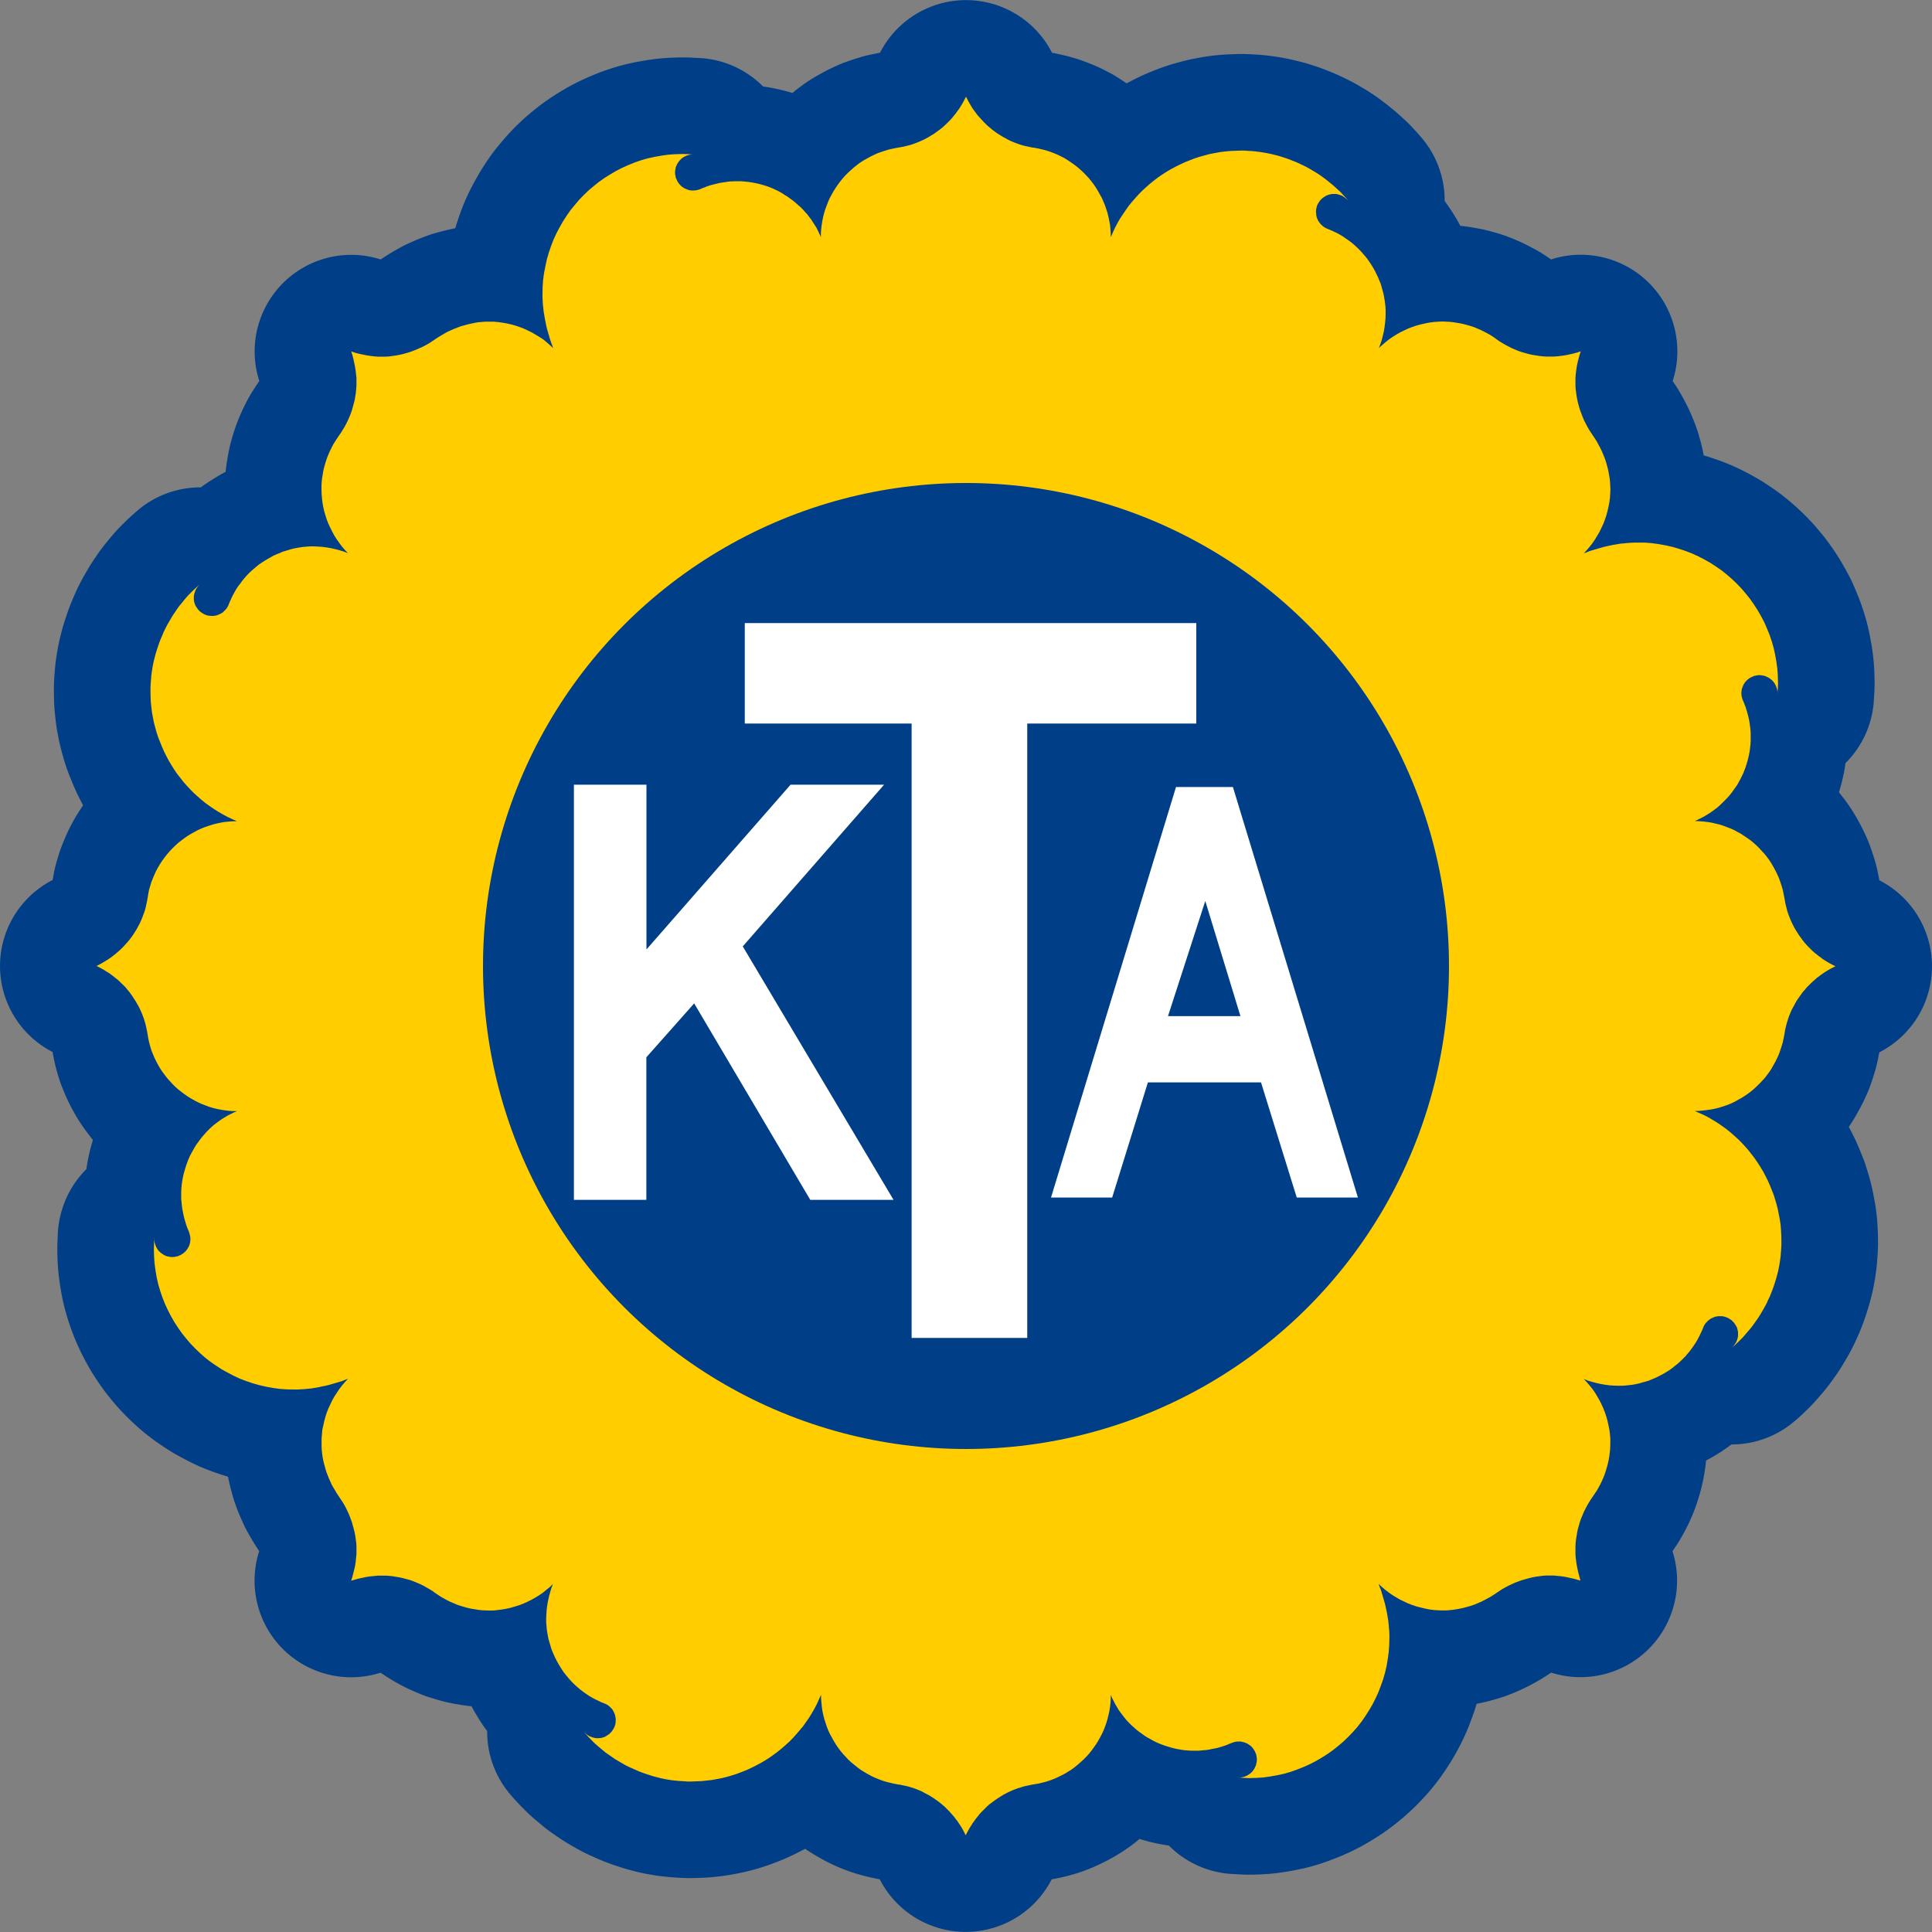 <svg width="20" height="20" xmlns="http://www.w3.org/2000/svg">
 <rect width="100%" height="100%" fill="#808080" stroke="none"/>
 <path d="M10.705 1.53v0l-.029-.005-.028-.006-.028-.006-.029-.007-.027-.008-.027-.009-.027-.01-.027-.011-.026-.011-.025-.013-.025-.014-.025-.013-.024-.015-.024-.015-.024-.016-.023-.017-.023-.018-.021-.018-.022-.018-.02-.02-.02-.02-.039-.043-.02-.021-.017-.023-.017-.023-.017-.023-.015-.024-.029-.05-.013-.025L10 1.001l-.027.052-.014.025-.016.026-.015.024-.017.022-.017.024-.018.022-.018.023-.019.021-.02.02-.02.02-.021.02-.022.02-.022.017-.046.034-.024.017-.024.014-.024.015-.025.014-.025.013-.026.012-.027.012-.026.01-.026.01-.028.01-.055.014-.029.007-.028.005-.03.005-.083.017-.04.012-.04.013-.04.014-.038.017-.037.018-.036.02-.036.02-.035.022-.032.024-.033.026-.03.027-.03.027-.03.03-.027.03-.025.031-.025.034-.023.033-.022.035-.02.036-.02.036-.016.037-.015.039-.015.04-.012.039-.01.04-.008.041-.007.042-.005.042-.003.043v.043-.001l-.014-.032-.03-.063-.019-.03-.018-.028-.019-.03-.021-.027-.02-.027-.024-.026-.023-.026-.024-.024-.026-.022-.025-.023-.027-.022-.028-.02-.027-.02-.03-.018L8.096 2l-.03-.017-.03-.015-.032-.015-.031-.013-.033-.012-.032-.01-.034-.01-.033-.008-.034-.007-.034-.006-.035-.005-.035-.003-.035-.003h-.06l-.023.002h-.026l-.024.003-.025.004-.024.003-.025.004-.024.005-.025.006-.024.006-.024.006-.023.007-.024.008-.021.009-.023.008-.021.01-.018.006-.02.005-.019.003-.02.001h-.018l-.02-.003-.017-.005-.034-.014-.015-.01-.015-.01-.013-.013-.012-.013-.01-.014-.01-.016-.007-.017-.008-.016-.003-.018-.004-.018-.001-.02.001-.019.004-.019.003-.018.008-.017.007-.016.01-.015.01-.014.012-.013.013-.013.015-.011.015-.009.017-.008.017-.006.018-.005.019-.002.018-.001h.014-.027l-.031-.003-.063-.002-.074.002-.073.005-.073.01-.072.013-.07.015-.069.02-.067.023-.066.027-.065.029-.062.032-.06.035-.06.038-.057.04-.055.044-.053.045-.05.048-.048.05-.045.053-.045.055-.04.058-.038.059-.034.06-.033.063-.03.065-.025.065-.023.068-.02.069-.015.07-.014.071-.01.073-.005.073-.001.076v.035l.002.036.002.034.008.072.006.036.006.036.007.035.007.036.008.034.01.035.01.034.01.035.011.033.024.065-.034-.031-.034-.03-.036-.03-.039-.025-.04-.024-.039-.023-.042-.02-.042-.02-.043-.016-.044-.015-.044-.012-.045-.01L5.2 3.34l-.046-.006-.045-.004h-.085l-.037.003-.037.003-.036.006-.037.008-.036.008-.036.01-.036.01-.07.027-.067.03-.032.018-.032.019-.032.019-.03.02-.03.02-.03.02-.033.019-.032.017-.067.03-.035.014-.035.013-.036.011-.036.01-.036.008-.037.007-.036.005-.037.005-.037.002h-.077l-.04-.003-.04-.005-.04-.006-.08-.017-.038-.01-.038-.013.012.038.01.039.017.079.006.04.005.04.004.04v.077l-.003.038-.003.037-.006.036-.006.037-.009.036-.01.036-.01.036-.012.034-.014.035-.015.034-.016.033-.017.032-.02.033-.019.031-.021.03-.02.03-.02.031-.02.032-.017.033-.016.033-.015.034-.014.034-.012.035-.011.036-.01.036-.008.036-.006.037-.006.036-.004.037-.002.037v.038l.001.045.004.047.005.045.008.046.01.044.013.044.014.045.017.043.02.042.02.04.022.041.025.039.027.038.027.036.03.035.031.032-.042-.016-.043-.013-.044-.012-.045-.01-.046-.008-.047-.006-.045-.003-.046-.002h-.036l-.036.003-.036.003-.034.005-.035.006-.035.007-.035.01-.033.01-.034.01-.032.014-.032.013-.033.014-.03.017-.03.017-.03.018-.03.019-.03.02-.027.022-.053.045-.025.024-.024.025-.024.027-.022.027-.02.028-.022.028-.02.03-.017.03-.017.031-.016.032-.014.032-.015.034-.004.013-.008.013-.007.012-.008.01-.01.011-.01.01-.01.01-.01.008-.013.007-.012.006-.013.006-.013.005-.013.004-.015.002-.014.002h-.014l-.02-.001-.018-.002-.018-.005-.016-.006-.017-.009-.016-.01-.014-.01-.013-.012-.012-.013-.01-.015-.01-.015-.009-.016-.006-.018-.005-.018-.002-.018-.001-.019.001-.02.004-.02.006-.02.007-.019.01-.018.011-.017.013-.015.015-.015-.03.027-.029.026-.029.028-.027.027-.027.029-.025.03-.025.031-.025.03-.023.032-.022.033-.022.032-.02.034-.02.034-.02.035-.018.035-.017.035-.015.037-.016.036-.014.037-.013.037-.012.037-.012.038-.02.077-.008.038-.007.04-.006.038-.005.04-.003.04-.003.039-.002.04v.04l.001.054.002.055.006.054.006.054.01.053.01.052.014.052.014.051.017.052.02.049.02.05.021.048.024.048.025.047.027.045.028.045.03.044.033.042.033.042.035.04.036.038.037.038.04.036.04.035.041.033.043.031.044.03.046.029.047.027.048.026.047.022.05.022-.042.001-.042.003-.043.004-.041.007-.042.009-.04.01-.04.013-.039.013-.038.015-.038.017-.036.02-.036.02-.035.021-.033.023-.033.025-.032.025-.03.028-.03.029-.028.03-.026.03-.025.032-.024.033-.023.035-.021.035-.02.037-.017.037-.016.038-.016.04-.012.04-.012.04-.008.042-.007.042-.005.029-.006.028-.006.028-.007.029-.008.027-.01.027-.01.027-.01.026-.012.027-.012.025-.014.025-.013.025-.015.024-.015.024-.016.024-.017.023-.018.023-.018.021-.02.022-.018.02-.02.02-.021.02-.022.019-.021.018-.023.018-.023.018-.023.015-.024.016-.025.015-.025.015-.025.013L1 10l.026.013.026.014.025.014.024.016.026.015.022.016.024.018.022.018.023.018.021.019.02.02.021.02.02.02.017.022.02.023.016.022.017.024.015.024.016.024.014.024.015.025.013.025.012.026.012.027.01.026.01.026.009.028.008.027.007.028.006.029.006.028.005.03.007.041.009.042.011.04.012.04.016.04.016.038.018.037.019.036.021.036.023.035.024.032.025.033.027.03.027.03.03.03.03.027.032.025.033.025.033.023.035.022.036.02.036.019.037.017.038.015.04.015.04.012.04.01.04.008.043.007.042.005.043.003h.043l-.033.014-.03.015-.032.016-.06.036-.027.019-.029.021-.026.02-.027.023-.025.024-.024.024-.023.026-.022.025-.022.027-.02.028-.02.027-.019.03-.016.029-.017.03-.016.03-.014.032-.012.031-.012.033-.01.032-.01.034-.009.033-.007.034-.006.034-.005.035-.003.035-.002.035v.083l.003.025.002.024.003.025.003.024.005.025.005.024.005.025.006.024.007.024.007.023.007.024.008.022.009.022.01.022.005.018.005.019.004.019.001.02-.001.018-.003.02-.004.017-.006.017-.009.017-.01.016-.01.014-.012.013-.013.012-.015.01-.015.01-.034.015-.018.003-.018.004-.019.001-.019-.001-.02-.004-.017-.003-.017-.007-.016-.008-.015-.01-.014-.01-.014-.012-.013-.013-.01-.015-.009-.015-.008-.017-.006-.017-.005-.018-.002-.019-.002-.018v-.008l.002-.006-.002.027-.002.03-.002.063.002.074.005.073.01.073.012.072.016.07.02.069.023.067.026.066.03.065.032.062.034.06.039.06.04.057.044.055.045.053.048.05.05.048.053.047.055.043.058.04.058.038.061.034.063.033.064.03.066.025.067.023.07.02.07.016.071.013.073.01.073.005.076.001h.034l.036-.002.035-.002.072-.007.036-.006.036-.006.035-.008.036-.007.034-.008.035-.01.034-.01.034-.01.034-.01.032-.013.033-.012-.032.034-.03.035-.028.037-.025.037-.026.04-.022.039-.02.042-.02.042-.017.043-.014.044-.012.044-.01.045-.01.045-.004.046-.004.046v.083l.002.037.004.037.005.036.007.037.009.036.01.036.01.036.013.035.014.035.03.067.018.032.019.032.019.032.02.03.02.03.02.03.019.033.017.032.016.034.015.033.013.035.013.035.01.036.01.036.009.036.007.037.005.036.005.037.002.037v.078l-.004.04-.004.04-.006.04-.009.04-.01.039-.01.04-.012.036.037-.01.038-.011.04-.008.04-.009.041-.006.041-.004.04-.004h.077l.038.002.037.004.036.006.037.006.036.008.036.01.036.01.034.012.035.015.034.014.033.016.032.018.033.019.031.019.03.022.03.02.031.02.032.018.033.018.033.016.034.014.034.015.035.011.036.011.036.01.036.008.037.006.036.006.037.004.037.002.038.001h.046l.046-.005.045-.006.046-.008.044-.01.044-.013.045-.014.043-.017.042-.019.04-.02.041-.023.039-.024.038-.026.036-.03.035-.028.032-.032-.016.042-.013.044-.012.044-.01.046-.008.045-.006.047-.003.046-.002.045v.036l.003.036.003.036.005.035.006.034.007.035.01.035.01.033.01.034.013.032.014.033.015.032.016.031.017.03.018.03.019.03.02.029.022.027.022.027.023.026.024.025.025.024.027.024.027.023.028.021.028.02.03.02.03.018.031.017.032.015.032.016.033.013.014.006.013.006.012.007.01.008.011.01.01.01.01.01.008.01.007.013.006.012.006.013.005.013.003.013.003.015.002.014v.014l-.001.02-.002.018-.005.018-.006.016-.009.017-.01.016-.01.014-.012.013-.013.012-.015.01-.015.01-.016.009-.018.006-.018.005-.018.002-.019.001-.02-.001-.02-.004-.02-.006-.019-.007-.018-.01-.017-.011-.015-.014-.015-.014.027.03.026.029.028.028.027.028.029.026.03.025.031.026.03.025.032.022.033.023.032.022.034.02.034.02.035.02.035.018.036.016.036.016.036.016.037.014.037.013.037.012.038.012.077.02.038.008.04.007.038.006.04.004.04.004.039.002.04.003h.04l.055-.002.054-.002.108-.012.053-.01.052-.01.052-.013.051-.015.052-.017.05-.019.05-.02.047-.022.048-.024.047-.025.045-.026.045-.029.044-.031.042-.031.042-.034.04-.035.039-.035.037-.038.036-.04.034-.04.034-.04.031-.044.031-.044.028-.046.027-.046.025-.048.023-.05.022-.05.001.044.004.043.004.042.006.041.009.041.01.04.013.04.013.04.015.038.017.037.02.036.02.036.021.035.023.034.025.033.025.031.028.03.028.03.03.028.032.026.032.026.032.024.035.022.036.021.036.02.037.018.038.016.04.015.04.013.04.01.042.01.042.008.029.004.028.006.028.006.029.007.027.009.027.008.027.01.027.011.026.011.025.014.025.013.025.013.024.015.024.015.024.017.023.016.023.018.043.036.02.02.02.02.02.021.019.022.019.021.017.023.018.023.015.023.017.024.015.025.014.025.013.025.013.026.013-.026.014-.026.014-.025.016-.024.015-.026.017-.022.017-.024.018-.022.018-.023.019-.021.04-.04.02-.02.022-.02.023-.017.046-.034.024-.016.048-.03.025-.014.025-.013.026-.012.027-.012.026-.01.026-.01.028-.008.027-.009.03-.007.027-.006.028-.006.03-.005.041-.007.042-.01.04-.01.04-.013.04-.015.038-.017.037-.018.037-.019.035-.021.035-.022.033-.024.032-.026.03-.027.03-.027.03-.03.027-.03.025-.031.025-.034.023-.033.022-.035.02-.036.019-.036.017-.037.015-.038.014-.04.012-.04.01-.04.009-.04.007-.043.005-.042.002-.042.001-.043.013.033.016.03.016.032.018.03.017.029.02.028.021.028.022.028.021.026.024.025.024.024.05.045.028.022.028.02.027.02.029.019.03.016.03.017.031.016.031.014.031.012.033.012.032.01.033.01.034.009.034.007.034.006.035.005.035.003.035.002h.083l.026-.003.024-.002.025-.002.025-.004.024-.005.025-.005.024-.004.024-.006.024-.007.023-.007.024-.008.022-.008.022-.01.021-.008.018-.007.02-.005.019-.004h.04l.017.004.018.004.034.014.015.01.015.01.013.012.012.013.01.015.01.015.015.034.007.036.001.02-.001.018-.004.02-.003.017-.015.034-.01.016-.01.014-.012.013-.013.012-.015.01-.015.01-.017.008-.017.006-.018.004-.018.004h-.033l.027.001.03.002.063.003.074-.002.074-.005.072-.01.072-.013.07-.015.069-.02.067-.024.066-.026.065-.029.062-.032.06-.035.06-.038.057-.04.055-.044.053-.045.05-.048.048-.05.047-.053.043-.055.04-.058.038-.059.035-.06.032-.063.03-.065.025-.066.024-.067.02-.07.016-.069.012-.071.01-.074.005-.073.002-.075v-.035l-.002-.036-.003-.034-.003-.036-.004-.036-.006-.036-.006-.036-.007-.035-.008-.036-.008-.035-.01-.034-.01-.035-.01-.034-.01-.033-.013-.033-.012-.032.034.031.035.03.037.028.037.026.04.024.039.023.042.02.042.02.043.016.044.015.044.011.045.011.045.009.046.006.047.003.045.001h.037l.037-.003.037-.004.036-.006.038-.007.035-.008.036-.01.036-.01.035-.012.035-.015.033-.014.034-.017.032-.017.033-.018.03-.019.06-.04.032-.021.032-.018.032-.017.034-.016.033-.015.035-.013.036-.013.035-.01.036-.01.036-.009.037-.007.037-.005.036-.005.037-.002h.078l.04.004.04.004.04.006.04.009.039.008.04.011.036.01-.01-.036-.011-.04-.009-.04-.008-.04-.006-.039-.005-.04-.003-.04v-.078l.002-.037.004-.037.006-.036.006-.037.008-.036.01-.036.01-.036.012-.034.015-.035.014-.034.017-.033.017-.033.019-.032.019-.031.021-.03.02-.03.021-.031.018-.032.018-.033.016-.033.015-.034.014-.035.011-.034.011-.036.01-.036.008-.036.007-.037.005-.036.004-.037.002-.037.001-.038v-.045l-.004-.047-.006-.045-.009-.046-.01-.044-.012-.044-.015-.045-.017-.043-.019-.042-.02-.04-.023-.04-.024-.04-.026-.037-.029-.036-.029-.034-.032-.034.042.017.044.013.045.012.045.01.046.008.046.006.046.003.045.001h.036l.037-.002.035-.004.036-.004.035-.006.035-.008.034-.01.034-.009.033-.01.033-.014.032-.013.031-.015.031-.016.031-.017.03-.018.03-.019.027-.02.027-.022.028-.022.025-.023.025-.024.025-.025.023-.027.023-.027.021-.028.02-.028.02-.03.018-.03.017-.032.016-.032.015-.032.014-.034.005-.013.007-.012.007-.012.009-.012.01-.01.009-.01.01-.008.011-.009.012-.008.012-.006.014-.006.013-.005.013-.004.014-.002.015-.002h.034l.017.003.018.005.017.006.017.008.015.01.015.01.013.013.012.013.01.014.01.016.009.015.006.018.004.018.003.018v.04l-.004.02-.006.02-.007.017-.01.018-.012.017-.013.016-.014.013.03-.025.029-.028.028-.027.028-.028.026-.03.025-.029.026-.03.025-.032.022-.031.023-.032.022-.033.02-.033.02-.034.02-.035.018-.034.016-.036.017-.035.015-.037.014-.036.013-.037.012-.037.012-.039.01-.037.01-.038.008-.04.007-.038.006-.04.005-.038.003-.04.003-.039.002-.04v-.04l-.001-.055-.003-.054-.004-.054-.008-.054-.01-.053-.01-.052-.013-.052-.015-.051-.016-.052-.02-.05-.02-.05-.021-.047-.024-.048-.025-.047-.027-.045-.029-.045-.03-.044-.032-.042-.033-.042-.035-.04-.036-.039-.037-.037-.04-.036-.04-.035-.041-.033-.043-.031-.045-.031-.045-.028-.047-.028-.048-.025-.049-.022-.05-.022.043-.001.043-.004.042-.005.042-.006.04-.008.041-.01.04-.013.04-.013.038-.015.037-.017.036-.02.036-.02.034-.021.034-.023.034-.025.03-.025.03-.028.03-.029.028-.03.028-.03.025-.033.024-.032.022-.035.02-.036.02-.036.018-.037.017-.038.014-.04.013-.04.012-.04.009-.042.008-.042.005-.029.005-.029.007-.027.007-.029.009-.027.008-.027.01-.027.011-.027.011-.026.013-.025.014-.025.013-.025.014-.024.016-.024.017-.024.033-.046.02-.021.017-.022.02-.02.02-.02.021-.02.022-.019.021-.02.023-.016.023-.018.023-.016.024-.016.025-.015.025-.014.025-.013.026-.013-.052-.027-.025-.014-.026-.016-.024-.015-.022-.017-.024-.017-.022-.018-.023-.018-.021-.019-.04-.04-.02-.021-.02-.022-.017-.022-.017-.023-.017-.023-.016-.024-.015-.024-.015-.024-.014-.025-.013-.025-.012-.026-.012-.027-.01-.026-.01-.026-.01-.028-.007-.028-.007-.028-.007-.028-.01-.057-.017-.084-.012-.04-.013-.04-.014-.04-.017-.038-.018-.037-.02-.037-.02-.035-.022-.035-.024-.033-.025-.032-.028-.03-.027-.03-.03-.03-.03-.027-.031-.026-.034-.024-.034-.023-.034-.023-.036-.019-.036-.02-.037-.016-.039-.015-.04-.015-.039-.012-.081-.019-.042-.006-.042-.005-.043-.003-.043-.002h0l.032-.014.062-.031.03-.018.029-.018.029-.02.027-.02.028-.021.025-.023.025-.024.024-.024.024-.025.023-.025.021-.026.02-.028.02-.028.02-.028.033-.06.015-.03.015-.031.013-.033.012-.032.01-.032.01-.033.008-.033.008-.035.006-.033.004-.035.004-.035.002-.035v-.084l-.002-.025-.002-.024-.004-.025-.003-.025-.004-.024-.005-.025-.006-.024-.006-.024-.007-.024-.007-.023-.007-.024-.009-.022-.008-.022-.01-.022-.007-.018-.005-.019-.003-.019-.002-.02.002-.02.002-.017.005-.018.007-.017.007-.017.01-.015.01-.015.013-.013.013-.012.014-.01.016-.01.017-.007.016-.008.018-.003.018-.004.02-.001.019.001.019.004.018.003.016.008.017.007.015.01.014.01.014.012.012.013.011.015.009.015.008.017.006.017.005.018.003.018v.033l.001-.029.003-.03.002-.062-.002-.074-.005-.073-.01-.073-.013-.072-.015-.07-.02-.069-.023-.067-.027-.066-.028-.065-.033-.062-.035-.061-.038-.059-.04-.057-.044-.055-.045-.053-.048-.05-.05-.048-.053-.046-.055-.044-.058-.04-.058-.038-.062-.035-.062-.032-.065-.03-.065-.025-.068-.023-.069-.02-.07-.016-.071-.013-.073-.01-.073-.006h-.111l-.036.002-.034.002-.036.004-.036.003-.036.006-.036.006-.035.007-.036.008-.034.008-.07.02-.033.01-.034.01-.032.013-.033.012.031-.034.03-.035.028-.036.026-.038.024-.04.023-.039.02-.042.02-.042.016-.043.015-.044.012-.045.01-.044.009-.045.006-.046.003-.047.002-.045-.002-.037-.002-.037-.004-.038-.006-.035-.007-.038-.008-.036-.01-.035-.01-.036-.013-.035-.014-.035-.014-.033-.017-.034-.017-.032-.018-.033-.019-.03-.04-.06-.021-.032-.018-.032-.017-.033-.017-.033-.014-.034-.013-.034-.013-.035-.011-.036-.01-.036-.008-.036-.007-.037-.005-.036-.005-.037-.002-.037v-.078l.003-.04.005-.04.006-.04.008-.04.01-.039.01-.038.013-.039-.037.012-.04.011-.04.009-.039.008-.04.006-.042.005-.04.003h-.078l-.037-.002-.036-.004-.037-.006-.037-.006-.036-.008-.036-.01-.035-.01-.036-.012-.035-.015-.033-.014-.034-.017-.032-.017-.032-.019-.032-.019-.06-.043-.03-.02-.033-.018-.032-.017-.034-.017-.033-.014-.035-.015-.035-.012-.036-.01-.036-.01-.036-.008-.037-.006-.036-.006-.037-.004-.037-.002-.037-.002-.046.002-.046.003-.046.006-.045.009-.045.01-.044.012-.044.015-.043.016-.042.02-.041.02-.04.023-.04.025-.036.025-.036.029-.035.03-.033.03.016-.041.014-.043.011-.044.011-.046.007-.045.006-.047.004-.046.001-.045V3.21l-.002-.036-.004-.036-.005-.035-.006-.035-.007-.034-.01-.035-.009-.034-.01-.033-.014-.032-.013-.033-.016-.032-.015-.031-.017-.03-.018-.03-.02-.03-.02-.029-.021-.027-.023-.027-.023-.026-.024-.025-.025-.024-.026-.024-.028-.023-.027-.02-.029-.02-.03-.021-.03-.018-.03-.017-.033-.015-.033-.015-.033-.014-.013-.005-.012-.007-.012-.007-.012-.009-.011-.01-.01-.009-.016-.021-.009-.012-.006-.012-.006-.013-.005-.014-.003-.013-.003-.014v-.015l-.002-.014.001-.02.003-.017.004-.018.006-.017.009-.017.01-.015.01-.015.012-.013.013-.012.015-.01.015-.01.016-.008.018-.006.018-.005.018-.003h.039l.02.004.02.006.02.007.017.01.017.012.015.013.016.014-.026-.03-.027-.028-.027-.03-.03-.027-.028-.026-.029-.025-.062-.05-.031-.023-.032-.023-.034-.022-.033-.02-.034-.02-.035-.02-.035-.017-.036-.017-.036-.017-.036-.014-.037-.015-.037-.013-.037-.012-.038-.012-.077-.019-.038-.008-.04-.007-.038-.006-.04-.005-.04-.004-.039-.002-.04-.003h-.04l-.054.002-.055.002-.054.005-.054.007-.053.01-.052.01-.052.014-.051.014-.052.017-.049.019-.05.02-.048.022-.048.024-.047.025-.045.026-.045.029-.044.03-.042.032-.042.034-.04.035-.038.035-.038.038-.036.04-.035.04-.033.04-.031.044-.03.044-.03.045-.027.047-.025.048-.023.05-.021.05-.001-.044-.003-.043-.004-.042-.008-.042-.008-.04-.01-.041-.013-.04-.013-.039-.016-.038-.016-.038-.02-.035-.02-.036-.021-.035-.023-.034-.025-.033-.025-.031-.028-.03-.029-.03-.03-.028-.03-.026-.032-.025-.034-.024-.034-.023-.035-.022-.037-.019-.037-.018-.039-.016-.04-.015-.039-.013-.04-.01-.042-.01-.042-.008z" stroke-linecap="round" stroke-linejoin="round" style="fill:none;stroke:#003f87;stroke-width:2;stroke-miterlimit:4;stroke-dasharray:none"/>
 <path d="m10.705 1.53-.029-.005-.028-.006-.028-.006-.029-.007-.027-.008-.027-.009-.027-.01-.027-.011-.026-.011-.025-.013-.025-.014-.025-.013-.024-.015-.024-.015-.024-.016-.023-.017-.023-.018-.021-.018-.022-.018-.02-.02-.02-.02-.039-.043-.02-.021-.017-.023-.017-.023-.017-.023-.015-.024-.029-.05-.013-.025L10 1.001l-.027.052-.014.025-.016.026-.015.024-.017.022-.017.024-.018.022-.018.023-.019.021-.02.02-.02.02-.021.02-.022.02-.022.017-.046.034-.024.017-.024.014-.024.015-.025.014-.025.013-.026.012-.027.012-.026.01-.026.01-.028.01-.055.014-.029.007-.028.005-.03.005-.083.017-.04.012-.04.013-.04.014-.038.017-.037.018-.036.02-.036.02-.035.022-.032.024-.033.026-.03.027-.03.027-.03.03-.027.03-.025.031-.025.034-.023.033-.022.035-.02.036-.02.036-.016.037-.015.039-.015.04-.012.039-.01.04-.008.041-.007.042-.005.042-.003.043v.043-.001l-.014-.032-.03-.063-.019-.03-.018-.028-.019-.03-.021-.027-.02-.027-.024-.026-.023-.026-.024-.024-.026-.022-.025-.023-.027-.022-.028-.02-.027-.02-.03-.018L8.096 2l-.03-.017-.03-.015-.032-.015-.031-.013-.033-.012-.032-.01-.034-.01-.033-.008-.034-.007-.034-.006-.035-.005-.035-.003-.035-.003h-.06l-.023.002h-.026l-.024.003-.025.004-.024.003-.025.004-.024.005-.025.006-.024.006-.024.006-.023.007-.024.008-.021.009-.023.008-.021.01-.018.006-.02.005-.019.003-.02.001h-.018l-.02-.003-.017-.005-.034-.014-.015-.01-.015-.01-.013-.013-.012-.013-.01-.014-.01-.016-.007-.017-.008-.016-.003-.018-.004-.018-.001-.02.001-.019.004-.019.003-.018.008-.017.007-.016.01-.015.01-.014.012-.013.013-.013.015-.011.015-.009.017-.008.017-.006.018-.005.019-.002.018-.001h.014-.027l-.031-.003-.063-.002-.074.002-.073.005-.073.01-.072.013-.07.015-.069.02-.067.023-.066.027-.065.029-.062.032-.06.035-.06.038-.057.04-.055.044-.053.045-.05.048-.048.05-.045.053-.045.055-.04.058-.038.059-.034.06-.033.063-.03.065-.025.065-.023.068-.02.069-.015.07-.014.071-.01.073-.005.073-.001.076v.035l.002.036.002.034.008.072.006.036.006.036.007.035.007.036.008.034.01.035.01.034.01.035.011.033.024.065-.034-.031-.034-.03-.036-.03-.039-.025-.04-.024-.039-.023-.042-.02-.042-.02-.043-.016-.044-.015-.044-.012-.045-.01L5.2 3.34l-.046-.006-.045-.004h-.085l-.037.003-.037.003-.036.006-.037.008-.036.008-.036.01-.036.01-.07.027-.067.03-.032.018-.032.019-.032.019-.03.02-.03.02-.03.02-.033.019-.032.017-.067.03-.035.014-.035.013-.036.011-.036.01-.036.008-.037.007-.036.005-.037.005-.037.002h-.077l-.04-.003-.04-.005-.04-.006-.08-.017-.038-.01-.038-.013.012.038.01.039.017.079.006.04.005.04.004.04v.077l-.003.038-.003.037-.006.036-.006.037-.009.036-.01.036-.01.036-.012.034-.014.035-.015.034-.016.033-.017.032-.02.033-.019.031-.021.03-.02.03-.02.031-.02.032-.017.033-.016.033-.015.034-.014.034-.012.035-.011.036-.01.036-.008.036-.006.037-.006.036-.004.037-.002.037v.038l.001.045.004.047.005.045.008.046.01.044.013.044.014.045.017.043.02.042.02.04.022.041.025.039.027.038.027.036.03.035.031.032-.042-.016-.043-.013-.044-.012-.045-.01-.046-.008-.047-.006-.045-.003-.046-.002h-.036l-.036.003-.036.003-.034.005-.035.006-.035.007-.035.01-.033.01-.034.01-.032.014-.032.013-.033.014-.03.017-.03.017-.03.018-.03.019-.03.02-.027.022-.053.045-.025.024-.024.025-.024.027-.022.027-.02.028-.022.028-.02.03-.017.03-.017.031-.016.032-.014.032-.015.034-.004.013-.008.013-.007.012-.008.01-.01.011-.01.01-.01.01-.01.008-.013.007-.012.006-.013.006-.013.005-.013.004-.015.002-.014.002h-.014l-.02-.001-.018-.002-.018-.005-.016-.006-.017-.009-.016-.01-.014-.01-.013-.012-.012-.013-.01-.015-.01-.015-.009-.016-.006-.018-.005-.018-.002-.018-.001-.019.001-.02.004-.02.006-.02.007-.019.01-.018.011-.017.013-.015.015-.015-.03.027-.029.026-.029.028-.027.027-.027.029-.025.03-.025.031-.025.03-.023.032-.022.033-.022.032-.02.034-.02.034-.02.035-.018.035-.017.035-.015.037-.016.036-.014.037-.013.037-.012.037-.012.038-.02.077-.008.038-.007.04-.006.038-.005.04-.003.04-.003.039-.002.04v.04l.001.054.002.055.006.054.006.054.01.053.01.052.014.052.014.051.017.052.02.049.02.05.021.048.024.048.025.047.027.045.028.045.03.044.033.042.033.042.035.04.036.038.037.038.04.036.04.035.041.033.043.031.044.03.046.029.047.027.048.026.047.022.05.022-.042.001-.042.003-.043.004-.041.007-.042.009-.04.01-.04.013-.039.013-.038.015-.038.017-.036.02-.036.02-.035.021-.033.023-.033.025-.032.025-.03.028-.03.029-.028.03-.026.03-.025.032-.024.033-.023.035-.021.035-.02.037-.017.037-.016.038-.016.04-.012.04-.012.04-.008.042-.007.042-.005.029-.006.028-.006.028-.007.029-.008.027-.01.027-.01.027-.01.026-.012.027-.012.025-.014.025-.013.025-.015.024-.015.024-.016.024-.017.023-.018.023-.018.021-.02.022-.018.02-.02.02-.021.02-.022.019-.021.018-.023.018-.023.018-.023.015-.024.016-.025.015-.025.015-.025.013L1 10l.026.013.026.014.025.014.024.016.026.015.022.016.024.018.022.018.023.018.021.019.02.02.021.02.02.02.017.022.02.023.016.022.017.024.015.024.016.024.014.024.015.025.013.025.012.026.012.027.01.026.01.026.009.028.008.027.007.028.006.029.006.028.005.03.007.041.009.042.011.04.012.04.016.04.016.038.018.037.019.036.021.036.023.035.024.032.025.033.027.03.027.03.03.03.03.027.032.025.033.025.033.023.035.022.036.02.036.019.037.017.038.015.04.015.04.012.04.01.04.008.043.007.042.005.043.003h.043l-.033.014-.03.015-.032.016-.06.036-.027.019-.029.021-.026.02-.027.023-.025.024-.024.024-.023.026-.022.025-.022.027-.02.028-.02.027-.019.03-.016.029-.017.03-.016.03-.014.032-.012.031-.012.033-.01.032-.01.034-.009.033-.007.034-.006.034-.005.035-.003.035-.002.035v.083l.003.025.002.024.003.025.003.024.005.025.005.024.005.025.006.024.007.024.007.023.007.024.008.022.009.022.01.022.005.018.005.019.004.019.001.02-.001.018-.003.02-.004.017-.006.017-.009.017-.01.016-.01.014-.012.013-.013.012-.015.01-.015.01-.034.015-.018.003-.018.004-.019.001-.019-.001-.02-.004-.017-.003-.017-.007-.016-.008-.015-.01-.014-.01-.014-.012-.013-.013-.01-.015-.009-.015-.008-.017-.006-.017-.005-.018-.002-.019-.002-.018v-.008l.002-.006-.002.027-.002.03-.002.063.002.074.005.073.01.073.012.072.016.07.02.069.023.067.026.066.03.065.032.062.034.06.039.06.04.057.044.055.045.053.048.05.05.048.053.047.055.043.058.04.058.038.061.034.063.033.064.03.066.025.067.023.07.02.07.016.071.013.073.01.073.005.076.001h.034l.036-.002.035-.002.072-.007.036-.006.036-.006.035-.008.036-.007.034-.008.035-.01.034-.01.034-.01.034-.01.032-.013.033-.012-.032.034-.03.035-.028.037-.025.037-.026.04-.022.039-.02.042-.02.042-.017.043-.014.044-.012.044-.01.045-.01.045-.004.046-.004.046v.083l.002.037.004.037.005.036.007.037.009.036.01.036.01.036.013.035.014.035.03.067.018.032.019.032.019.032.02.03.02.03.02.03.019.033.017.032.016.034.015.033.013.035.013.035.01.036.01.036.009.036.007.037.005.036.005.037.002.037v.078l-.004.04-.004.04-.006.04-.009.04-.01.039-.01.04-.012.036.037-.01.038-.011.04-.008.04-.009.041-.006.041-.004.04-.004h.077l.038.002.037.004.036.006.037.006.036.008.036.01.036.01.034.012.035.015.034.014.033.016.032.018.033.019.031.019.03.022.03.02.031.02.032.018.033.018.033.016.034.014.034.015.035.011.036.011.036.01.036.008.037.006.036.006.037.004.037.002.038.001h.046l.046-.005.045-.006.046-.008.044-.01.044-.013.045-.014.043-.017.042-.019.04-.02.041-.023.039-.024.038-.026.036-.03.035-.028.032-.032-.016.042-.013.044-.012.044-.01.046-.008.045-.006.047-.003.046-.002.045v.036l.003.036.003.036.005.035.006.034.007.035.01.035.01.033.01.034.013.032.014.033.015.032.016.031.017.03.018.03.019.03.02.029.022.027.022.027.023.026.024.025.025.024.027.024.027.023.028.021.028.02.03.02.03.018.031.017.032.015.032.016.033.013.014.006.013.006.012.007.01.008.011.01.01.01.01.01.008.01.007.013.006.012.006.013.005.013.003.013.003.015.002.014v.014l-.001.02-.002.018-.005.018-.006.016-.009.017-.01.016-.01.014-.012.013-.013.012-.015.01-.015.01-.016.009-.018.006-.018.005-.018.002-.019.001-.02-.001-.02-.004-.02-.006-.019-.007-.018-.01-.017-.011-.015-.014-.015-.014.027.03.026.029.028.028.027.028.029.026.03.025.031.026.03.025.032.022.033.023.032.022.034.02.034.02.035.02.035.018.036.016.036.016.036.016.037.014.037.013.037.012.038.012.077.02.038.008.04.007.038.006.04.004.04.004.039.002.04.003h.04l.055-.002.054-.002.108-.012.053-.01.052-.01.052-.013.051-.015.052-.017.05-.019.05-.02.047-.022.048-.024.047-.025.045-.026.045-.029.044-.031.042-.031.042-.034.04-.035.039-.035.037-.038.036-.04.034-.04.034-.04.031-.044.031-.044.028-.046.027-.046.025-.048.023-.05.022-.05.001.044.004.043.004.042.006.041.009.041.01.04.013.04.013.04.015.038.017.037.02.036.02.036.021.035.023.034.025.033.025.031.028.03.028.03.03.028.032.026.032.026.032.024.035.022.036.021.036.02.037.018.038.016.04.015.04.013.04.01.042.01.042.008.029.004.028.006.028.006.029.007.027.009.027.008.027.01.027.011.026.011.025.014.025.013.025.013.024.015.024.015.024.017.023.016.023.018.043.036.02.02.02.02.02.021.019.022.019.021.017.023.018.023.015.023.017.024.015.025.014.025.013.025.013.026.013-.026.014-.026.014-.025.016-.024.015-.026.017-.022.017-.024.018-.022.018-.023.019-.021.04-.04.02-.02.022-.02.023-.017.046-.034.024-.016.048-.03.025-.014.025-.013.026-.012.027-.012.026-.01.026-.01.028-.008.027-.009.03-.007.027-.006.028-.006.03-.005.041-.007.042-.01.04-.01.04-.013.04-.015.038-.017.037-.018.037-.019.035-.021.035-.022.033-.024.032-.026.03-.027.03-.027.03-.03.027-.03.025-.031.025-.034.023-.033.022-.035.02-.036.019-.036.017-.037.015-.038.014-.04.012-.04.01-.04.009-.04.007-.043.005-.042.002-.042.001-.043.013.033.016.03.016.032.018.03.017.029.02.028.021.028.022.028.021.026.024.025.024.024.05.045.028.022.028.02.027.02.029.019.03.016.03.017.031.016.031.014.031.012.033.012.032.01.033.01.034.009.034.007.034.006.035.005.035.003.035.002h.083l.026-.003.024-.002.025-.002.025-.004.024-.005.025-.005.024-.004.024-.006.024-.007.023-.007.024-.008.022-.008.022-.01.021-.008.018-.007.02-.005.019-.004h.04l.017.004.018.004.034.014.015.01.015.01.013.012.012.013.01.015.01.015.015.034.007.036.001.02-.001.018-.004.02-.003.017-.015.034-.01.016-.01.014-.012.013-.013.012-.015.01-.015.01-.017.008-.017.006-.018.004-.018.004h-.033l.027.001.03.002.063.003.074-.002.074-.005.072-.01.072-.013.07-.015.069-.02.067-.024.066-.026.065-.029.062-.032.06-.035.06-.038.057-.04.055-.044.053-.045.05-.048.048-.05.047-.053.043-.055.04-.058.038-.059.035-.06.032-.063.03-.065.025-.066.024-.067.02-.07.016-.069.012-.071.01-.074.005-.073.002-.075v-.035l-.002-.036-.003-.034-.003-.036-.004-.036-.006-.036-.006-.036-.007-.035-.008-.036-.008-.035-.01-.034-.01-.035-.01-.034-.01-.033-.013-.033-.012-.032.034.031.035.03.037.028.037.026.04.024.039.023.042.02.042.02.043.016.044.015.044.011.045.011.045.009.046.006.047.003.045.001h.037l.037-.003.037-.004.036-.006.038-.007.035-.008.036-.01.036-.01.035-.012.035-.015.033-.014.034-.017.032-.017.033-.018.03-.019.06-.04.032-.021.032-.018.032-.017.034-.016.033-.015.035-.013.036-.013.035-.01.036-.01.036-.009.037-.007.037-.005.036-.005.037-.002h.078l.04.004.04.004.04.006.04.009.039.008.04.011.036.01-.01-.036-.011-.04-.009-.04-.008-.04-.006-.039-.005-.04-.003-.04v-.078l.002-.037.004-.037.006-.036.006-.037.008-.036.01-.036.01-.036.012-.034.015-.035.014-.034.017-.033.017-.033.019-.032.019-.031.021-.03.02-.03.021-.031.018-.032.018-.033.016-.033.015-.034.014-.035.011-.034.011-.036.01-.036.008-.036.007-.037.005-.036.004-.037.002-.037.001-.038v-.045l-.004-.047-.006-.045-.009-.046-.01-.044-.012-.044-.015-.045-.017-.043-.019-.042-.02-.04-.023-.04-.024-.04-.026-.037-.029-.036-.029-.034-.032-.034.042.017.044.013.045.012.045.01.046.008.046.006.046.003.045.001h.036l.037-.002.035-.004.036-.004.035-.006.035-.008.034-.01.034-.009.033-.01.033-.014.032-.013.031-.015.031-.016.031-.017.03-.018.03-.019.027-.02.027-.022.028-.022.025-.023.025-.024.025-.025.023-.027.023-.027.021-.028.02-.028.02-.03.018-.03.017-.032.016-.032.015-.032.014-.034.005-.013.007-.012.007-.012.009-.012.01-.01.009-.01.01-.008.011-.009.012-.008.012-.006.014-.006.013-.005.013-.004.014-.002.015-.002h.034l.017.003.018.005.017.006.017.008.015.01.015.01.013.013.012.013.01.014.01.016.009.015.006.018.004.018.003.018v.04l-.004.02-.006.02-.007.017-.01.018-.012.017-.013.016-.014.013.03-.025.029-.028.028-.027.028-.028.026-.03.025-.029.026-.03.025-.032.022-.031.023-.032.022-.033.02-.033.02-.034.02-.035.018-.034.016-.036.017-.035.015-.037.014-.036.013-.037.012-.037.012-.039.01-.037.01-.038.008-.04.007-.038.006-.04.005-.038.003-.04.003-.039.002-.04v-.04l-.001-.055-.003-.054-.004-.054-.008-.054-.01-.053-.01-.052-.013-.052-.015-.051-.016-.052-.02-.05-.02-.05-.021-.047-.024-.048-.025-.047-.027-.045-.029-.045-.03-.044-.032-.042-.033-.042-.035-.04-.036-.039-.037-.037-.04-.036-.04-.035-.041-.033-.043-.031-.045-.031-.045-.028-.047-.028-.048-.025-.049-.022-.05-.022.043-.001.043-.004.042-.005.042-.006.04-.008.041-.01.04-.013.04-.013.038-.015.037-.017.036-.02.036-.02.034-.021.034-.023.034-.025.03-.025.03-.028.03-.029.028-.03.028-.03.025-.033.024-.032.022-.035.02-.036.02-.036.018-.037.017-.038.014-.04.013-.04.012-.04.009-.042.008-.042.005-.029.005-.029.007-.027.007-.029.009-.027.008-.027.01-.027.011-.027.011-.026.013-.025.014-.025.013-.025.014-.024.016-.024.017-.024.033-.046.02-.021.017-.022.02-.02.02-.02.021-.02.022-.019.021-.02.023-.016.023-.018.023-.016.024-.016.025-.015.025-.014.025-.013.026-.013-.052-.027-.025-.014-.026-.016-.024-.015-.022-.017-.024-.017-.022-.018-.023-.018-.021-.019-.04-.04-.02-.021-.02-.022-.017-.022-.017-.023-.017-.023-.016-.024-.015-.024-.015-.024-.014-.025-.013-.025-.012-.026-.012-.027-.01-.026-.01-.026-.01-.028-.007-.028-.007-.028-.007-.028-.01-.057-.017-.084-.012-.04-.013-.04-.014-.04-.017-.038-.018-.037-.02-.037-.02-.035-.022-.035-.024-.033-.025-.032-.028-.03-.027-.03-.03-.03-.03-.027-.031-.026-.034-.024-.034-.023-.034-.023-.036-.019-.036-.02-.037-.016-.039-.015-.04-.015-.039-.012-.081-.019-.042-.006-.042-.005-.043-.003-.043-.002.032-.014.062-.031.03-.018.029-.018.029-.02.027-.02.028-.021.025-.023.025-.024.024-.024.024-.025.023-.025.021-.026.02-.028.02-.028.02-.028.033-.06.015-.03.015-.031.013-.033.012-.032.01-.032.01-.033.008-.033.008-.035.006-.033.004-.035.004-.035.002-.035v-.084l-.002-.025-.002-.024-.004-.025-.003-.025-.004-.024-.005-.025-.006-.024-.006-.024-.007-.024-.007-.023-.007-.024-.009-.022-.008-.022-.01-.022-.007-.018-.005-.019-.003-.019-.002-.02.002-.02.002-.017.005-.018.007-.017.007-.017.01-.015.01-.015.013-.013.013-.012.014-.01.016-.01.017-.007.016-.008.018-.003.018-.004.02-.001.019.001.019.004.018.003.016.008.017.007.015.01.014.01.014.012.012.013.011.015.009.015.008.017.006.017.005.018.003.018v.033l.001-.029.003-.03.002-.062-.002-.074-.005-.073-.01-.073-.013-.072-.015-.07-.02-.069-.023-.067-.027-.066-.028-.065-.033-.062-.035-.061-.038-.059-.04-.057-.044-.055-.045-.053-.048-.05-.05-.048-.053-.046-.055-.044-.058-.04-.058-.038-.062-.035-.062-.032-.065-.03-.065-.025-.068-.023-.069-.02-.07-.016-.071-.013-.073-.01-.073-.006h-.111l-.036.002-.034.002-.036.004-.036.003-.036.006-.036.006-.035.007-.036.008-.034.008-.07.02-.033.01-.034.01-.032.013-.033.012.031-.034.03-.035.028-.036.026-.038.024-.04.023-.039.02-.042.02-.042.016-.043.015-.044.012-.045.01-.044.009-.045.006-.046.003-.047.002-.045-.002-.037-.002-.037-.004-.038-.006-.035-.007-.038-.008-.036-.01-.035-.01-.036-.013-.035-.014-.035-.014-.033-.017-.034-.017-.032-.018-.033-.019-.03-.04-.06-.021-.032-.018-.032-.017-.033-.017-.033-.014-.034-.013-.034-.013-.035-.011-.036-.01-.036-.008-.036-.007-.037-.005-.036-.005-.037-.002-.037v-.078l.003-.04.005-.04.006-.04.008-.04.01-.039.01-.038.013-.039-.037.012-.04.011-.04.009-.039.008-.04.006-.042.005-.04.003h-.078l-.037-.002-.036-.004-.037-.006-.037-.006-.036-.008-.036-.01-.035-.01-.036-.012-.035-.015-.033-.014-.034-.017-.032-.017-.032-.019-.032-.019-.06-.043-.03-.02-.033-.018-.032-.017-.034-.017-.033-.014-.035-.015-.035-.012-.036-.01-.036-.01-.036-.008-.037-.006-.036-.006-.037-.004-.037-.002-.037-.002-.046.002-.046.003-.046.006-.045.009-.045.01-.044.012-.044.015-.043.016-.042.02-.041.02-.04.023-.04.025-.036.025-.036.029-.035.03-.033.03.016-.041.014-.043.011-.044.011-.046.007-.045.006-.047.004-.046.001-.045V3.21l-.002-.036-.004-.036-.005-.035-.006-.035-.007-.034-.01-.035-.009-.034-.01-.033-.014-.032-.013-.033-.016-.032-.015-.031-.017-.03-.018-.03-.02-.03-.02-.029-.021-.027-.023-.027-.023-.026-.024-.025-.025-.024-.026-.024-.028-.023-.027-.02-.029-.02-.03-.021-.03-.018-.03-.017-.033-.015-.033-.015-.033-.014-.013-.005-.012-.007-.012-.007-.012-.009-.011-.01-.01-.009-.016-.021-.009-.012-.006-.012-.006-.013-.005-.014-.003-.013-.003-.014v-.015l-.002-.014.001-.02.003-.017.004-.018.006-.017.009-.017.01-.015.01-.015.012-.013.013-.012.015-.01.015-.01.016-.008.018-.006.018-.005.018-.003h.039l.02.004.02.006.02.007.017.01.017.012.015.013.016.014-.026-.03-.027-.028-.027-.03-.03-.027-.028-.026-.029-.025-.062-.05-.031-.023-.032-.023-.034-.022-.033-.02-.034-.02-.035-.02-.035-.017-.036-.017-.036-.017-.036-.014-.037-.015-.037-.013-.037-.012-.038-.012-.077-.019-.038-.008-.04-.007-.038-.006-.04-.005-.04-.004-.039-.002-.04-.003h-.04l-.054.002-.055.002-.054.005-.054.007-.053.01-.052.01-.052.014-.051.014-.052.017-.049.019-.05.02-.048.022-.048.024-.047.025-.045.026-.045.029-.044.03-.042.032-.042.034-.04.035-.038.035-.038.038-.036.04-.035.04-.033.04-.031.044-.03.044-.03.045-.027.047-.025.048-.023.05-.021.05-.001-.044-.003-.043-.004-.042-.008-.042-.008-.04-.01-.041-.013-.04-.013-.039-.016-.038-.016-.038-.02-.035-.02-.036-.021-.035-.023-.034-.025-.033-.025-.031-.028-.03-.029-.03-.03-.028-.03-.026-.032-.025-.034-.024-.034-.023-.035-.022-.037-.019-.037-.018-.039-.016-.04-.015-.039-.013-.04-.01-.042-.01-.042-.008z" fill-rule="evenodd" style="stroke:none;fill:#ffcd00"/>
 <circle style="fill:#003f87;fill-rule:evenodd;stroke:none;stroke-width:.125;stroke-linecap:round;stroke-linejoin:round" cx="10" cy="10" r="5"/>
 <path fill="#fff" d="M7.71 6.451V7.49h1.727v6.36h1.197V7.49h1.75V6.45H7.709ZM5.941 8.123v4.298h.75v-1.476l.495-.558 1.202 2.034h.862L7.689 9.797l1.463-1.674h-.968L6.692 9.829V8.123h-.75Zm6.233.024-1.294 4.25h.633l.37-1.192h1.171l.37 1.192h.633l-1.294-4.25h-.589Zm.303 1.18.364 1.192h-.75l.386-1.192z" style="stroke-width:.042"/>
</svg>

